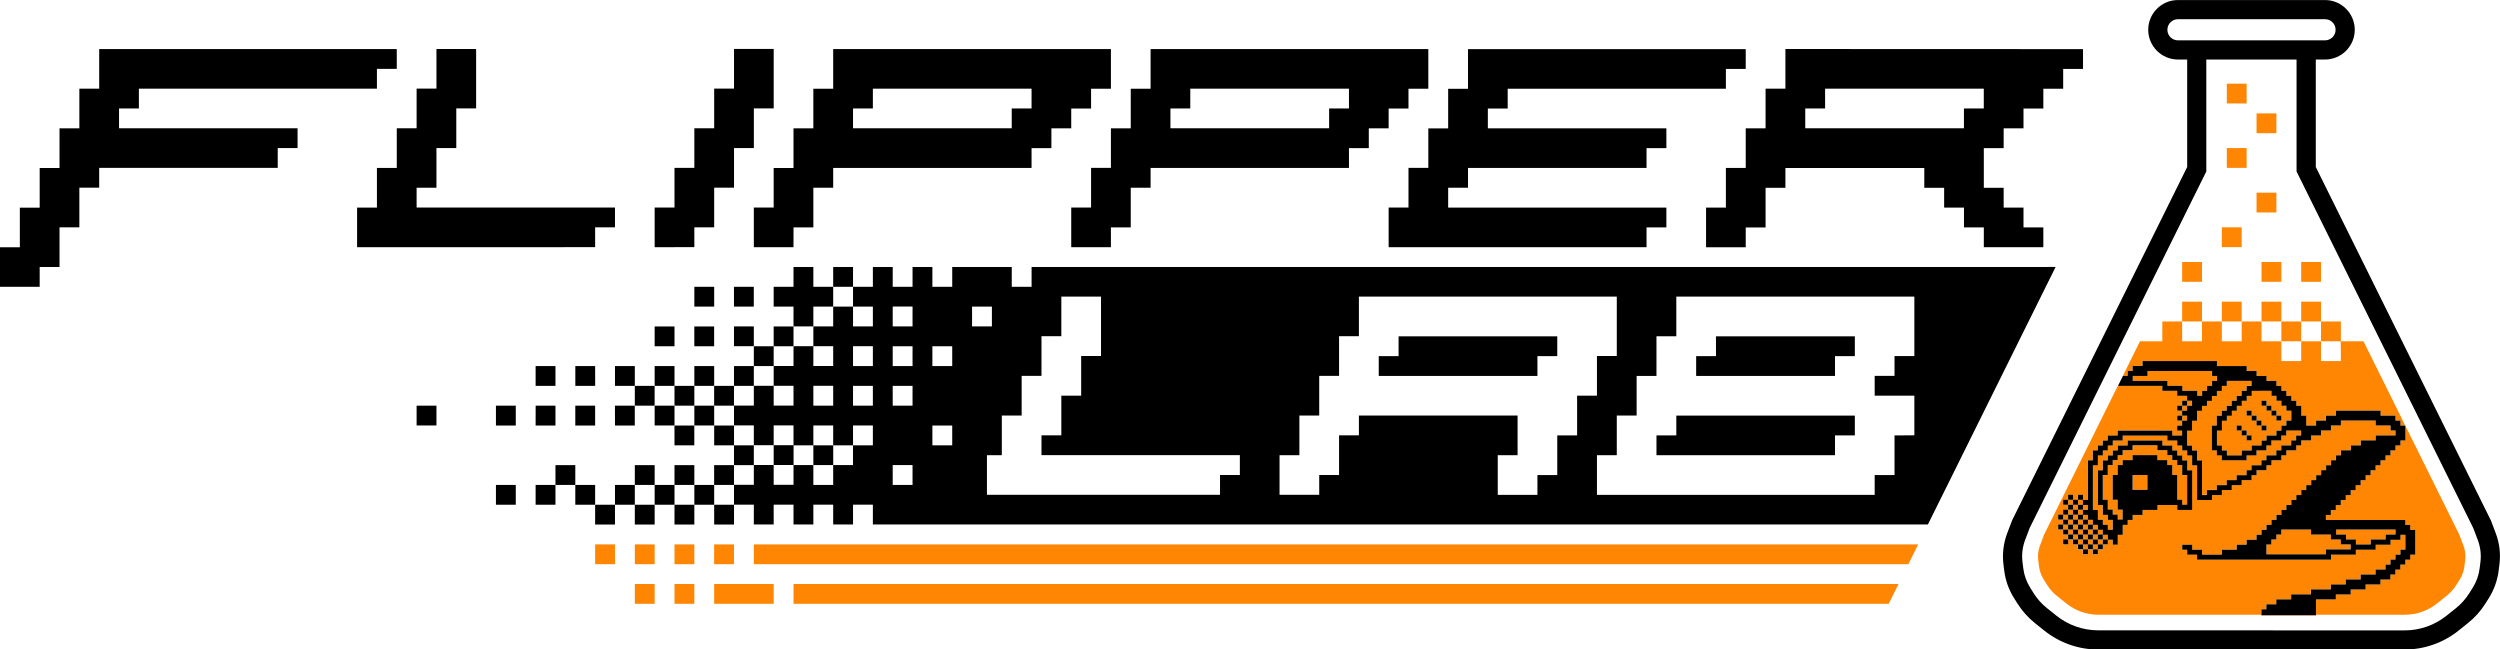 <?xml version="1.0" encoding="utf-8"?>
<!-- Generator: Adobe Illustrator 27.0.0, SVG Export Plug-In . SVG Version: 6.00 Build 0)  -->
<svg version="1.1" xmlns="http://www.w3.org/2000/svg" xmlns:xlink="http://www.w3.org/1999/xlink" x="0px" y="0px"
	 viewBox="0 0 739.66 192.16" style="enable-background:new 0 0 739.66 192.16;" xml:space="preserve">
<style type="text/css">
	.st0{fill:#FF8603;}
</style>
<g id="text">
	<g>
		<path class="st0" d="M211.3,172.79c0,1.84,0,4.03,0,5.86c5.83,0,11.78,0,17.61,0c0-1.84,0-4.03,0-5.86c-0.73,0-2.2,0-2.93,0
			C221.12,172.79,216.14,172.79,211.3,172.79z"/>
		<path class="st0" d="M199.56,172.79c0,1.84,0,4.03,0,5.86c1.84,0,4.03,0,5.87,0c0-1.84,0-4.03,0-5.86c-0.73,0-2.2,0-2.93,0
			C201.76,172.79,200.29,172.79,199.56,172.79z"/>
		<path class="st0" d="M187.82,172.79c0,1.84,0,4.03,0,5.86c1.84,0,4.03,0,5.87,0c0-1.84,0-4.03,0-5.86c-0.73,0-2.2,0-2.93,0
			C190.02,172.79,188.55,172.79,187.82,172.79z"/>
		<path class="st0" d="M217.16,166.93c0-1.84,0-4.03,0-5.86c-1.84,0-4.03,0-5.87,0c0,1.84,0,4.03,0,5.86c0.73,0,2.2,0,2.93,0
			C214.96,166.93,216.43,166.93,217.16,166.93z"/>
		<path class="st0" d="M199.56,161.06c0,1.84,0,4.03,0,5.86c1.84,0,4.03,0,5.87,0c0-1.84,0-4.03,0-5.86c-0.73,0-2.2,0-2.93,0
			C201.76,161.06,200.29,161.06,199.56,161.06z"/>
		<path class="st0" d="M187.82,161.06c0,1.84,0,4.03,0,5.86c1.84,0,4.03,0,5.87,0c0-1.84,0-4.03,0-5.86c-0.73,0-2.2,0-2.93,0
			C190.02,161.06,188.55,161.06,187.82,161.06z"/>
		<path class="st0" d="M176.08,161.06c0,1.84,0,4.03,0,5.86c1.84,0,4.03,0,5.87,0c0-1.84,0-4.03,0-5.86c-0.73,0-2.2,0-2.93,0
			C178.28,161.06,176.81,161.06,176.08,161.06z"/>
		<path class="st0" d="M562,161.06c-0.27,0-0.54,0-0.81,0c-114.64,0-223.49,0-338.15,0c0,1.84,0,4.03,0,5.86c4.35,0,8.86,0,13.21,0
			c109.29,0,212.93,0,322.04,0c1.73,0,3.45,0,5.18,0h1.15l2.9-5.86H562z"/>
		<polygon class="st0" points="555.38,172.79 234.77,172.79 234.77,178.65 552.47,178.65 558,178.65 558.8,178.65 561.71,172.79 
			557.38,172.79 		"/>
	</g>
	<g>
		<path d="M211.3,149.34c0,1.84,0,4.03,0,5.86c1.84,0,4.03,0,5.87,0c0-1.84,0-4.03,0-5.86c-0.73,0-2.2,0-2.93,0
			C213.5,149.34,212.03,149.34,211.3,149.34z"/>
		<path d="M199.56,149.34c0,1.84,0,4.03,0,5.86c1.84,0,4.03,0,5.87,0c0-1.84,0-4.03,0-5.86c-0.73,0-2.2,0-2.93,0
			C201.76,149.34,200.29,149.34,199.56,149.34z"/>
		<path d="M187.82,149.34c0,1.84,0,4.03,0,5.86c1.84,0,4.03,0,5.87,0c0-1.84,0-4.03,0-5.86c-0.73,0-2.2,0-2.93,0
			C190.02,149.34,188.55,149.34,187.82,149.34z"/>
		<path d="M176.08,149.34c0,1.84,0,4.03,0,5.86c1.84,0,4.03,0,5.87,0c0-1.84,0-4.03,0-5.86c-0.73,0-2.2,0-2.93,0
			C178.28,149.34,176.81,149.34,176.08,149.34z"/>
		<path d="M211.3,143.47c-1.84,0-4.03,0-5.87,0c0,1.84,0,4.03,0,5.86c1.84,0,4.03,0,5.87,0c0-0.73,0-2.2,0-2.93
			C211.3,145.68,211.3,144.2,211.3,143.47z"/>
		<path d="M199.56,143.47c-1.84,0-4.03,0-5.87,0c0,1.84,0,4.03,0,5.86c1.84,0,4.03,0,5.87,0c0-0.73,0-2.2,0-2.93
			C199.56,145.68,199.56,144.2,199.56,143.47z"/>
		<path d="M187.82,143.47c-1.84,0-4.03,0-5.87,0c0,1.84,0,4.03,0,5.86c1.84,0,4.03,0,5.87,0c0-0.73,0-2.2,0-2.93
			C187.82,145.68,187.82,144.2,187.82,143.47z"/>
		<path d="M176.08,143.47c-1.84,0-4.03,0-5.87,0c0,1.84,0,4.03,0,5.86c1.84,0,4.03,0,5.87,0c0-0.73,0-2.2,0-2.93
			C176.08,145.68,176.08,144.2,176.08,143.47z"/>
		<path d="M146.73,149.34c1.84,0,4.03,0,5.87,0c0-0.73,0-2.2,0-2.93c0-0.73,0-2.2,0-2.93c-1.84,0-4.03,0-5.87,0
			C146.73,145.31,146.73,147.5,146.73,149.34z"/>
		<path d="M158.47,143.47c0,1.84,0,4.03,0,5.86c1.84,0,4.03,0,5.87,0c0-1.84,0-4.03,0-5.86c-0.73,0-2.2,0-2.93,0
			C160.68,143.47,159.2,143.47,158.47,143.47z"/>
		<path d="M205.43,140.54c0-0.73,0-2.2,0-2.93c-1.84,0-4.03,0-5.87,0c0,1.84,0,4.03,0,5.86c1.84,0,4.03,0,5.87,0
			C205.43,142.74,205.43,141.27,205.43,140.54z"/>
		<path d="M193.69,140.54c0-0.73,0-2.2,0-2.93c-1.84,0-4.03,0-5.87,0c0,1.84,0,4.03,0,5.86c1.84,0,4.03,0,5.87,0
			C193.69,142.74,193.69,141.27,193.69,140.54z"/>
		<path d="M170.21,137.61c-1.84,0-4.03,0-5.87,0c0,1.84,0,4.03,0,5.86c1.84,0,4.03,0,5.87,0c0-0.73,0-2.2,0-2.93
			C170.21,139.81,170.21,138.34,170.21,137.61z"/>
		<path d="M495.96,128.82c-1.84,0-4.03,0-5.87,0c0,1.84,0,4.03,0,5.86c0.73,0,2.2,0,2.93,0c16.62,0,33.27,0,49.89,0
			c0-1.84,0-4.03,0-5.86c1.84,0,4.03,0,5.87,0c0-1.84,0-4.03,0-5.86c-17.6,0-35.23,0-52.82,0
			C495.96,124.79,495.96,126.98,495.96,128.82z"/>
		<path d="M199.56,131.75c0.73,0,2.2,0,2.93,0c0.73,0,2.2,0,2.93,0c0-1.84,0-4.03,0-5.86c-1.84,0-4.03,0-5.87,0
			C199.56,127.72,199.56,129.91,199.56,131.75z"/>
		<path d="M214.23,125.89c-0.73,0-2.2,0-2.93,0c0,1.84,0,5.86,0,5.86h5.87c0-1.84,0-4.03,0-5.86
			C216.43,125.89,214.96,125.89,214.23,125.89z"/>
		<path d="M223.03,131.75c-1.84,0-4.03,0-5.87,0v5.86c1.84,0,4.03,0,5.87,0C223.03,135.78,223.03,133.59,223.03,131.75z"/>
		<path d="M217.16,137.61h-5.87c0,0,0,4.03,0,5.86c1.84,0,4.03,0,5.87,0C217.16,141.64,217.16,139.45,217.16,137.61z"/>
		<path d="M181.95,125.89c0.73,0,2.2,0,2.93,0c0.73,0,2.2,0,2.93,0c0-1.84,0-4.03,0-5.86c-1.84,0-4.03,0-5.87,0
			C181.95,121.86,181.95,124.05,181.95,125.89z"/>
		<path d="M146.73,125.89c1.84,0,4.03,0,5.87,0v-1.47c0-1.31,0-3.09,0-4.4c-1.84,0-4.03,0-5.87,0
			C146.73,121.86,146.73,124.05,146.73,125.89z"/>
		<path d="M199.56,120.02c-1.84,0-4.03,0-5.87,0c0,1.84,0,4.03,0,5.86c1.84,0,4.03,0,5.87,0c0-0.73,0-2.2,0-2.93
			C199.56,122.23,199.56,120.75,199.56,120.02z"/>
		<path d="M170.21,125.89c1.84,0,4.03,0,5.87,0c0-0.73,0-2.2,0-2.93c0-0.73,0-2.2,0-2.93c-1.84,0-4.03,0-5.87,0
			C170.21,121.86,170.21,124.05,170.21,125.89z"/>
		<path d="M208.36,120.02c-0.73,0-2.2,0-2.93,0c0,1.84,0,4.03,0,5.86c1.84,0,4.03,0,5.87,0c0-1.84,0-4.03,0-5.86
			C210.56,120.02,209.09,120.02,208.36,120.02z"/>
		<path d="M158.47,125.89c1.84,0,4.03,0,5.87,0c0-1.84,0-4.03,0-5.86c-0.73,0-2.2,0-2.93,0c-0.73,0-2.2,0-2.93,0
			C158.47,121.86,158.47,124.05,158.47,125.89z"/>
		<path d="M123.26,120.02c0,1.84,0,4.03,0,5.86c1.84,0,4.03,0,5.87,0c0-1.84,0-4.03,0-5.86c-0.73,0-2.2,0-2.93,0
			C125.46,120.02,123.99,120.02,123.26,120.02z"/>
		<path d="M187.82,114.16c0,1.84,0,4.03,0,5.86c0.73,0,2.2,0,2.93,0c0.73,0,2.2,0,2.93,0c0-1.84,0-4.03,0-5.86
			C191.85,114.16,189.66,114.16,187.82,114.16z"/>
		<path d="M217.16,120.02c0-0.73,0-2.2,0-2.93c0-0.73,0-2.2,0-2.93c-1.84,0-4.03,0-5.87,0c0,1.84,0,4.03,0,5.86
			C213.13,120.02,215.33,120.02,217.16,120.02z"/>
		<path d="M205.43,120.02c0-0.73,0-2.2,0-2.93c0-0.73,0-2.2,0-2.93c-1.84,0-4.03,0-5.87,0c0,1.84,0,4.03,0,5.86
			C201.4,120.02,203.59,120.02,205.43,120.02z"/>
		<path d="M199.56,114.16c0-1.84,0-4.03,0-5.86c-1.84,0-4.03,0-5.87,0c0,1.84,0,4.03,0,5.86c0.73,0,2.2,0,2.93,0
			C197.35,114.16,198.83,114.16,199.56,114.16z"/>
		<path d="M164.34,112.7c0-1.31,0-3.09,0-4.4c-1.84,0-4.03,0-5.87,0c0,1.84,0,4.03,0,5.86c1.84,0,4.03,0,5.87,0V112.7z"/>
		<path d="M223.03,111.23c0-0.73,0-2.2,0-2.93c-1.84,0-4.03,0-5.87,0c0,1.84,0,4.03,0,5.86c1.84,0,4.03,0,5.87,0
			C223.03,113.43,223.03,111.96,223.03,111.23z"/>
		<path d="M211.3,111.23c0-0.73,0-2.2,0-2.93c-1.84,0-4.03,0-5.87,0c0,1.84,0,4.03,0,5.86c1.84,0,4.03,0,5.87,0
			C211.3,113.43,211.3,111.96,211.3,111.23z"/>
		<path d="M187.82,108.3c-1.84,0-4.03,0-5.87,0c0,1.84,0,4.03,0,5.86c1.84,0,4.03,0,5.87,0c0-0.73,0-2.2,0-2.93
			C187.82,110.5,187.82,109.03,187.82,108.3z"/>
		<path d="M606.01,78.99c-100.27,0-200.54,0-300.8,0c0,1.84,0,4.03,0,5.86c-1.84,0-4.03,0-5.87,0c0-1.84,0-4.03,0-5.86
			c-5.83,0-11.78,0-17.61,0c0,1.84,0,4.03,0,5.86c-1.84,0-4.03,0-5.87,0c0-1.84,0-4.03,0-5.86c-1.84,0-4.03,0-5.87,0
			c0,1.84,0,4.03,0,5.86c-1.84,0-4.03,0-5.87,0c0-1.84,0-4.03,0-5.86c-1.84,0-4.03,0-5.87,0c0,1.84,0,4.03,0,5.86
			c-1.84,0-4.03,0-5.87,0c0,1.84,0,4.03,0,5.86c1.84,0,4.03,0,5.87,0c0,1.84,0,4.03,0,5.86c-1.84,0-4.03,0-5.87,0
			c0-1.84,0-4.03,0-5.86c-1.84,0-4.03,0-5.87,0c0,1.84,0,4.03,0,5.86c-1.84,0-4.03,0-5.87,0c0,1.84,0,4.03,0,5.86
			c1.84,0,4.03,0,5.87,0c0,1.84,0,4.03,0,5.86c-1.84,0-4.03,0-5.87,0c0-1.84,0-4.03,0-5.86c-1.84,0-4.03,0-5.87,0
			c0,1.84,0,4.03,0,5.86c-1.84,0-4.03,0-5.87,0c0,1.84,0,4.03,0,5.86c1.84,0,4.03,0,5.87,0c0,1.84,0,4.03,0,5.86
			c-1.84,0-4.03,0-5.87,0c0-1.84,0-4.03,0-5.86c-1.84,0-4.03,0-5.87,0c0,1.84,0,4.03,0,5.86c-1.84,0-4.03,0-5.87,0
			c0,1.84,0,4.03,0,5.86c1.84,0,4.03,0,5.87,0c0,1.84,0,4.03,0,5.86c1.84,0,4.03,0,5.87,0c0-1.84,0-4.03,0-5.86
			c1.84,0,4.03,0,5.87,0c0,1.84,0,4.03,0,5.86c-1.84,0-4.03,0-5.87,0c0,1.84,0,4.03,0,5.86c1.84,0,4.03,0,5.87,0
			c0,1.84,0,4.03,0,5.86c-1.84,0-4.03,0-5.87,0c0-1.84,0-4.03,0-5.86c-1.84,0-4.03,0-5.87,0c0,1.84,0,4.03,0,5.86
			c-1.84,0-4.03,0-5.87,0c0,1.84,0,4.03,0,5.86c1.84,0,4.03,0,5.87,0c0,1.84,0,4.03,0,5.86c1.84,0,4.03,0,5.87,0
			c0-1.84,0-4.03,0-5.86c1.84,0,4.03,0,5.87,0c0,1.84,0,4.03,0,5.86c1.84,0,4.03,0,5.87,0c0-1.84,0-4.03,0-5.86
			c1.84,0,4.03,0,5.87,0c0,1.84,0,4.03,0,5.86c1.84,0,4.03,0,5.87,0c0-1.84,0-4.03,0-5.86c1.84,0,4.03,0,5.87,0
			c0,1.84,0,4.03,0,5.86c101.94,0,203.88,0,305.82,0c0.01,0,0.02,0,0.03,0c1.74,0,3.49,0,5.23,0h1.07l26.89-54.23l10.89-21.95h-2.16
			C606.01,79.01,606.01,79,606.01,78.99z M246.51,143.47c-1.84,0-4.03,0-5.87,0v-1.47c0-1.31,0-3.09,0-4.4c1.84,0,4.03,0,5.87,0
			C246.51,139.45,246.51,141.64,246.51,143.47z M246.51,131.75c-1.84,0-4.03,0-5.87,0v5.85h-5.85v-5.85h5.85v-1.47
			c0-1.31,0-3.09,0-4.4c1.84,0,4.03,0,5.87,0C246.51,127.72,246.51,129.91,246.51,131.75z M246.51,120.02c-1.84,0-4.03,0-5.87,0
			v-1.47c0-1.31,0-3.09,0-4.4c1.84,0,4.03,0,5.87,0C246.51,116,246.51,118.19,246.51,120.02z M252.37,137.6h-5.85v-5.85h5.85V137.6z
			 M258.25,131.75c-1.84,0-4.03,0-5.87,0v-1.47c0-1.31,0-3.09,0-4.4c1.84,0,4.03,0,5.87,0
			C258.25,127.72,258.25,129.91,258.25,131.75z M258.25,120.02c-1.84,0-4.03,0-5.87,0c0-1.84,0-4.03,0-5.86c1.84,0,4.03,0,5.87,0
			C258.25,116,258.25,118.19,258.25,120.02z M258.25,108.3c-1.84,0-4.03,0-5.87,0v-1.47c0-1.31,0-3.09,0-4.4c1.84,0,4.03,0,5.87,0
			C258.25,104.27,258.25,106.46,258.25,108.3z M269.99,143.47c-1.84,0-4.03,0-5.87,0v-1.47c0-1.31,0-3.09,0-4.4
			c1.84,0,4.03,0,5.87,0C269.99,139.45,269.99,141.64,269.99,143.47z M269.99,120.02c-1.84,0-4.03,0-5.87,0c0-1.84,0-4.03,0-5.86
			h1.47c1.31,0,3.1,0,4.4,0C269.99,116,269.99,118.19,269.99,120.02z M269.99,108.3c-1.84,0-4.03,0-5.87,0c0-1.84,0-4.03,0-5.86
			c1.84,0,4.03,0,5.87,0C269.99,104.27,269.99,106.46,269.99,108.3z M269.99,96.57c-1.84,0-4.03,0-5.87,0v-1.47c0-1.31,0-3.09,0-4.4
			c1.84,0,4.03,0,5.87,0C269.99,92.55,269.99,94.74,269.99,96.57z M281.73,131.75c-1.84,0-4.03,0-5.87,0c0-1.84,0-4.03,0-5.86h1.47
			c1.31,0,3.1,0,4.4,0C281.73,127.72,281.73,129.91,281.73,131.75z M281.73,108.3c-1.84,0-4.03,0-5.87,0c0-1.84,0-4.03,0-5.86h1.47
			c1.31,0,3.1,0,4.4,0C281.73,104.27,281.73,106.46,281.73,108.3z M287.6,90.71c1.84,0,4.03,0,5.87,0c0,1.84,0,4.03,0,5.86
			c-1.84,0-4.03,0-5.87,0C287.6,94.74,287.6,92.55,287.6,90.71z M366.83,140.54c-1.84,0-4.03,0-5.87,0c0,1.84,0,4.03,0,5.86
			c-22.98,0-45.99,0-68.96,0v-1.47c0-3.35,0-6.91,0-10.26c1.31,0,3.1,0,4.4,0c0-3.85,0-7.87,0-11.73c1.84,0,4.03,0,5.87,0
			c0-3.85,0-7.87,0-11.73c1.84,0,4.03,0,5.87,0c0-3.85,0-7.87,0-11.73c1.84,0,4.03,0,5.87,0c0-3.85,0-7.87,0-11.73
			c3.86,0,7.88,0,11.74,0c0,5.82,0,11.76,0,17.59c-1.84,0-4.03,0-5.87,0c0,3.85,0,7.87,0,11.73c-1.84,0-4.03,0-5.87,0
			c0,3.85,0,7.87,0,11.73c-1.84,0-4.03,0-5.87,0c0,1.84,0,4.03,0,5.86c19.55,0,39.14,0,58.69,0
			C366.83,136.52,366.83,138.71,366.83,140.54z M466.61,128.82c-1.84,0-4.03,0-5.87,0c0,3.85,0,7.87,0,11.73c-1.84,0-4.03,0-5.87,0
			c0,1.84,0,4.03,0,5.86c-3.86,0-7.88,0-11.74,0v-1.47c0-3.35,0-6.91,0-10.26c1.84,0,4.03,0,5.87,0c0-3.85,0-7.87,0-11.73
			c-15.64,0-31.32,0-46.95,0c0,1.84,0,4.03,0,5.86c-1.84,0-4.03,0-5.87,0c0,3.85,0,7.87,0,11.73c-1.84,0-4.03,0-5.87,0
			c0,1.84,0,4.03,0,5.86c-3.86,0-7.88,0-11.74,0c0-3.85,0-7.87,0-11.73c1.84,0,4.03,0,5.87,0c0-3.85,0-7.87,0-11.73
			c1.84,0,4.03,0,5.87,0c0-3.85,0-7.87,0-11.73c1.84,0,4.03,0,5.87,0c0-3.85,0-7.87,0-11.73c1.84,0,4.03,0,5.87,0
			c0-3.85,0-7.87,0-11.73c25.42,0,50.88,0,76.3,0c0,5.82,0,11.76,0,17.59c-1.84,0-4.03,0-5.87,0c0,3.85,0,7.87,0,11.73
			c-1.84,0-4.03,0-5.87,0C466.61,120.94,466.61,124.97,466.61,128.82z M560.52,128.82c0,3.85,0,7.87,0,11.73c-1.84,0-4.03,0-5.87,0
			c0,1.84,0,4.03,0,5.86c-27.38,0-54.79,0-82.17,0v-1.47c0-3.35,0-6.91,0-10.26c1.84,0,4.03,0,5.87,0c0-3.85,0-7.87,0-11.73
			c1.84,0,4.03,0,5.87,0c0-3.85,0-7.87,0-11.73c1.84,0,4.03,0,5.87,0c0-3.85,0-7.87,0-11.73c1.84,0,4.03,0,5.87,0
			c0-3.85,0-7.87,0-11.73c23.47,0,46.96,0,70.43,0c0,5.82,0,11.76,0,17.59c-1.84,0-4.03,0-5.87,0c0,1.84,0,4.03,0,5.86
			c-1.84,0-4.03,0-5.87,0c0,1.84,0,4.03,0,5.86c3.86,0,7.88,0,11.74,0c0,3.85,0,7.87,0,11.73
			C564.55,128.82,562.36,128.82,560.52,128.82z"/>
		<path d="M507.7,105.37c-1.84,0-4.03,0-5.87,0c0,1.84,0,4.03,0,5.86c0.73,0,2.2,0,2.93,0c12.7,0,25.45,0,38.15,0
			c0-1.84,0-4.03,0-5.86c1.84,0,4.03,0,5.87,0c0-1.84,0-4.03,0-5.86c-13.68,0-27.41,0-41.09,0
			C507.7,101.34,507.7,103.53,507.7,105.37z"/>
		<path d="M413.79,105.37c-1.84,0-4.03,0-5.87,0c0,1.84,0,4.03,0,5.86c14.17,0,28.38,0,42.55,0c1.31,0,3.1,0,4.4,0
			c0-1.84,0-4.03,0-5.86c1.84,0,4.03,0,5.87,0c0-1.84,0-4.03,0-5.86c-15.64,0-31.32,0-46.95,0
			C413.79,101.34,413.79,103.53,413.79,105.37z"/>
		<path d="M176.08,108.3c-0.73,0-2.2,0-2.93,0c-0.73,0-2.2,0-2.93,0c0,1.84,0,4.03,0,5.86c1.84,0,4.03,0,5.87,0
			C176.08,112.33,176.08,110.14,176.08,108.3z"/>
		<path d="M228.9,105.37c0-0.73,0-2.2,0-2.93c-1.84,0-4.03,0-5.87,0c0,1.84,0,4.03,0,5.86c1.84,0,4.03,0,5.87,0
			C228.9,107.57,228.9,106.1,228.9,105.37z"/>
		<path d="M205.43,102.44c0.73,0,2.2,0,2.93,0c0.73,0,2.2,0,2.93,0c0-1.84,0-4.03,0-5.86c-1.84,0-4.03,0-5.87,0
			C205.43,98.41,205.43,100.6,205.43,102.44z"/>
		<path d="M234.77,99.51c0-0.73,0-2.2,0-2.93c-1.84,0-4.03,0-5.87,0c0,1.84,0,4.03,0,5.86c1.84,0,4.03,0,5.87,0
			C234.77,101.71,234.77,100.24,234.77,99.51z"/>
		<path d="M199.56,99.51c0-0.73,0-2.2,0-2.93c-1.84,0-4.03,0-5.87,0c0,1.84,0,4.03,0,5.86c1.84,0,4.03,0,5.87,0
			C199.56,101.71,199.56,100.24,199.56,99.51z"/>
		<path d="M217.16,96.57c0,0.73,0,2.2,0,2.93s0,2.2,0,2.93c1.84,0,4.03,0,5.87,0c0-1.84,0-4.03,0-5.86
			C221.2,96.57,219,96.57,217.16,96.57z"/>
		<path d="M217.16,90.71c0.73,0,2.2,0,2.93,0c0.73,0,2.2,0,2.93,0c0-1.84,0-4.03,0-5.86c-1.84,0-4.03,0-5.87,0
			C217.16,86.69,217.16,88.88,217.16,90.71z"/>
		<path d="M240.64,90.71c1.84,0,4.03,0,5.87,0c0-1.84,0-4.03,0-5.86c-1.84,0-4.03,0-5.87,0c0-1.84,0-4.03,0-5.86
			c-1.84,0-4.03,0-5.87,0c0,1.84,0,4.03,0,5.86c-1.84,0-4.03,0-5.87,0c0,0.73,0,2.2,0,2.93c0,0.73,0,2.2,0,2.93
			c1.84,0,4.03,0,5.87,0c0,1.84,0,4.03,0,5.86c1.84,0,4.03,0,5.87,0C240.64,94.74,240.64,92.55,240.64,90.71z"/>
		<path d="M211.3,84.85c-1.84,0-4.03,0-5.87,0c0,0.73,0,2.2,0,2.93c0,0.73,0,2.2,0,2.93c1.84,0,4.03,0,5.87,0
			C211.3,88.88,211.3,86.69,211.3,84.85z"/>
		<path d="M252.38,84.85c0-1.84,0-4.03,0-5.86c-1.84,0-4.03,0-5.87,0c0,1.84,0,4.03,0,5.86c0.73,0,2.2,0,2.93,0
			C250.18,84.85,251.65,84.85,252.38,84.85z"/>
		<path d="M205.43,73.12c0-1.84,0-4.03,0-5.86c1.84,0,4.03,0,5.87,0c0-3.85,0-7.87,0-11.73c1.84,0,4.03,0,5.87,0
			c0-3.85,0-7.87,0-11.73c1.84,0,4.03,0,5.87,0c0-3.85,0-7.87,0-11.73c1.84,0,4.03,0,5.87,0c0-5.82,0-11.76,0-17.59
			c-3.86,0-7.88,0-11.74,0c0,3.85,0,7.87,0,11.73c-1.84,0-4.03,0-5.87,0c0,3.85,0,7.87,0,11.73c-1.84,0-4.03,0-5.87,0
			c0,3.85,0,7.87,0,11.73c-1.84,0-4.03,0-5.87,0c0,3.85,0,7.87,0,11.73c-1.84,0-4.03,0-5.87,0c0,3.85,0,7.87,0,11.73
			c0.73,0,2.2,0,2.93,0C199.48,73.12,202.57,73.12,205.43,73.12z"/>
		<path d="M176.08,73.12c0-1.84,0-4.03,0-5.86c1.84,0,4.03,0,5.87,0c0-1.84,0-4.03,0-5.86c-19.55,0-39.14,0-58.69,0
			c0-1.84,0-4.03,0-5.86c1.84,0,4.03,0,5.87,0c0-3.85,0-7.87,0-11.73c1.84,0,4.03,0,5.87,0c0-3.85,0-7.87,0-11.73
			c1.84,0,4.03,0,5.87,0c0-5.82,0-11.76,0-17.59c-3.86,0-7.88,0-11.74,0c0,3.85,0,7.87,0,11.73c-1.84,0-4.03,0-5.87,0
			c0,3.85,0,7.87,0,11.73c-1.84,0-4.03,0-5.87,0c0,3.85,0,7.87,0,11.73c-1.84,0-4.03,0-5.87,0c0,3.85,0,7.87,0,11.73
			c-1.84,0-4.03,0-5.87,0c0,3.85,0,7.87,0,11.73c14.17,0,28.38,0,42.55,0C157.47,73.12,166.81,73.12,176.08,73.12z"/>
		<path d="M228.9,51.14c0,3.35,0,6.91,0,10.26c-1.84,0-4.03,0-5.87,0c0,3.85,0,7.87,0,11.73c3.86,0,7.88,0,11.74,0
			c0-1.84,0-4.03,0-5.86c1.84,0,4.03,0,5.87,0c0-3.85,0-7.87,0-11.73c1.84,0,4.03,0,5.87,0c0-1.84,0-4.03,0-5.86
			c19.55,0,39.14,0,58.69,0c0-1.84,0-4.03,0-5.86c1.84,0,4.03,0,5.87,0c0-1.84,0-4.03,0-5.86c1.84,0,4.03,0,5.87,0
			c0-1.84,0-4.03,0-5.86c1.84,0,4.03,0,5.87,0c0-1.84,0-4.03,0-5.86c1.84,0,4.03,0,5.87,0c0-3.85,0-7.87,0-11.73
			c-27.38,0-54.79,0-82.17,0c0,3.85,0,7.87,0,11.73c-1.84,0-4.03,0-5.87,0c0,3.85,0,7.87,0,11.73c-1.84,0-4.03,0-5.87,0
			c0,3.85,0,7.87,0,11.73c-1.84,0-4.03,0-5.87,0V51.14z M252.38,32.09c1.84,0,4.03,0,5.87,0c0-1.84,0-4.03,0-5.86
			c15.64,0,31.32,0,46.95,0c0,1.84,0,4.03,0,5.86c-1.84,0-4.03,0-5.87,0c0,1.84,0,4.03,0,5.86c-15.64,0-31.32,0-46.95,0
			C252.38,36.11,252.38,33.92,252.38,32.09z"/>
		<path d="M528.24,14.5c0,3.85,0,7.87,0,11.73c-1.84,0-4.03,0-5.87,0c0,3.85,0,7.87,0,11.73c-1.84,0-4.03,0-5.87,0v1.47
			c0,3.35,0,6.91,0,10.26c-1.84,0-4.03,0-5.87,0c0,3.85,0,7.87,0,11.73c-1.84,0-4.03,0-5.87,0c0,3.85,0,7.87,0,11.73
			c3.86,0,7.88,0,11.74,0c0-1.84,0-4.03,0-5.86c1.84,0,4.03,0,5.87,0c0-3.85,0-7.87,0-11.73c1.84,0,4.03,0,5.87,0
			c0-1.84,0-4.03,0-5.86c13.68,0,27.41,0,41.09,0c0,1.84,0,4.03,0,5.86c1.84,0,4.03,0,5.87,0c0,1.84,0,4.03,0,5.86
			c1.84,0,4.03,0,5.87,0c0,1.84,0,4.03,0,5.86c1.84,0,4.03,0,5.87,0c0,1.84,0,4.03,0,5.86c5.83,0,11.78,0,17.61,0
			c0-1.84,0-4.03,0-5.86c-1.84,0-4.03,0-5.87,0c0-1.84,0-4.03,0-5.86c-1.84,0-4.03,0-5.87,0c0-1.84,0-4.03,0-5.86
			c-1.84,0-4.03,0-5.87,0c0-3.85,0-7.87,0-11.73c1.84,0,4.03,0,5.87,0c0-1.84,0-4.03,0-5.86c1.84,0,4.03,0,5.87,0
			c0-1.84,0-4.03,0-5.86c1.84,0,4.03,0,5.87,0c0-1.84,0-4.03,0-5.86c1.84,0,4.03,0,5.87,0c0-1.84,0-4.03,0-5.86
			c1.84,0,4.03,0,5.87,0c0-1.84,0-4.03,0-5.86C586.94,14.5,557.58,14.5,528.24,14.5z M586.93,32.09c-1.84,0-4.03,0-5.87,0
			c0,1.84,0,4.03,0,5.86c-15.64,0-31.32,0-46.95,0c0-1.84,0-4.03,0-5.86c1.84,0,4.03,0,5.87,0c0-1.84,0-4.03,0-5.86
			c15.64,0,31.32,0,46.95,0C586.93,28.06,586.93,30.25,586.93,32.09z"/>
		<path d="M422.59,39.41c0,3.35,0,6.91,0,10.26c-1.84,0-4.03,0-5.87,0c0,3.85,0,7.87,0,11.73c-1.84,0-4.03,0-5.87,0
			c0,3.85,0,7.87,0,11.73c25.42,0,50.88,0,76.3,0c0-1.84,0-4.03,0-5.86c1.84,0,4.03,0,5.87,0c0-1.84,0-4.03,0-5.86
			c-21.51,0-43.05,0-64.56,0c0-1.84,0-4.03,0-5.86c1.84,0,4.03,0,5.87,0c0-1.84,0-4.03,0-5.86c17.6,0,35.23,0,52.82,0
			c0-1.84,0-4.03,0-5.86c1.84,0,4.03,0,5.87,0c0-1.84,0-4.03,0-5.86c-17.6,0-35.23,0-52.82,0c0-1.84,0-4.03,0-5.86
			c1.84,0,4.03,0,5.87,0c0-1.84,0-4.03,0-5.86c21.51,0,43.05,0,64.56,0c0-1.84,0-4.03,0-5.86c1.84,0,4.03,0,5.87,0
			c0-1.84,0-4.03,0-5.86c-27.38,0-54.79,0-82.17,0c0,3.85,0,7.87,0,11.73c-1.84,0-4.03,0-5.87,0c0,3.85,0,7.87,0,11.73
			c-1.84,0-4.03,0-5.87,0V39.41z"/>
		<path d="M328.68,39.41c0,3.35,0,6.91,0,10.26c-1.84,0-4.03,0-5.87,0c0,3.85,0,7.87,0,11.73c-1.84,0-4.03,0-5.87,0
			c0,3.85,0,7.87,0,11.73c3.86,0,7.88,0,11.74,0c0-1.84,0-4.03,0-5.86c1.84,0,4.03,0,5.87,0c0-3.85,0-7.87,0-11.73
			c1.84,0,4.03,0,5.87,0c0-1.84,0-4.03,0-5.86c19.55,0,39.14,0,58.69,0c0-1.84,0-4.03,0-5.86c1.84,0,4.03,0,5.87,0
			c0-1.84,0-4.03,0-5.86c1.84,0,4.03,0,5.87,0c0-1.84,0-4.03,0-5.86c1.84,0,4.03,0,5.87,0c0-1.84,0-4.03,0-5.86
			c1.84,0,4.03,0,5.87,0c0-3.85,0-7.87,0-11.73c-27.38,0-54.79,0-82.17,0c0,3.85,0,7.87,0,11.73c-1.84,0-4.03,0-5.87,0
			c0,3.85,0,7.87,0,11.73c-1.84,0-4.03,0-5.87,0V39.41z M346.29,32.09c1.84,0,4.03,0,5.87,0c0-1.84,0-4.03,0-5.86
			c15.64,0,31.32,0,46.95,0c0,1.84,0,4.03,0,5.86c-1.84,0-4.03,0-5.87,0c0,1.84,0,4.03,0,5.86c-15.64,0-31.32,0-46.95,0
			C346.29,36.11,346.29,33.92,346.29,32.09z"/>
		<path d="M35.22,32.09c1.84,0,4.03,0,5.87,0c0-1.84,0-4.03,0-5.86c22,0,44.03,0,66.03,0c1.31,0,3.1,0,4.4,0c0-1.84,0-4.03,0-5.86
			c1.84,0,4.03,0,5.87,0c0-1.84,0-4.03,0-5.86c-29.34,0-58.7,0-88.04,0c0,3.85,0,7.87,0,11.73c-1.84,0-4.03,0-5.87,0
			c0,3.85,0,7.87,0,11.73c-1.84,0-4.03,0-5.87,0c0,3.85,0,7.87,0,11.73c-1.84,0-4.03,0-5.87,0c0,3.85,0,7.87,0,11.73
			c-1.84,0-4.03,0-5.87,0c0,3.85,0,7.87,0,11.73c-1.84,0-4.03,0-5.87,0C0,76.97,0,81,0,84.85c3.86,0,7.88,0,11.74,0
			c0-1.84,0-4.03,0-5.86c1.84,0,4.03,0,5.87,0c0-3.85,0-7.87,0-11.73c1.84,0,4.03,0,5.87,0c0-3.85,0-7.87,0-11.73
			c1.84,0,4.03,0,5.87,0c0-1.84,0-4.03,0-5.86c17.6,0,35.23,0,52.82,0c0-1.84,0-4.03,0-5.86c1.84,0,4.03,0,5.87,0
			c0-1.84,0-4.03,0-5.86c-17.6,0-35.23,0-52.82,0C35.22,36.11,35.22,33.92,35.22,32.09z"/>
	</g>
</g>
<g id="dolph">
	<g>
		<polygon class="st0" points="611.88,153.73 611.88,152.27 611.32,152.27 610.41,152.27 610.41,153.73 610.71,153.73 		"/>
		<polygon class="st0" points="611.88,152.27 613.34,152.27 613.34,150.8 611.94,150.8 611.88,150.8 611.88,150.95 		"/>
		<polygon class="st0" points="613.34,149.34 613.34,147.87 613.26,147.87 611.88,147.87 611.88,149.34 612.6,149.34 		"/>
		<path class="st0" d="M692.58,106.83c-0.69,0-3.07,0-5.87,0c0-0.73,0-2.2,0-2.93c0-0.73,0-2.2,0-2.93c-1.84,0-4.03,0-5.87,0
			c0,1.84,0,4.03,0,5.86c-2.8,0-5.18,0-5.87,0c0-1.84,0-4.03,0-5.86c-1.84,0-5.87,0-5.87,0c0-1.84,0-4.03,0-5.86
			c-1.84,0-4.03,0-5.87,0c0,0.73,0,2.2,0,2.93s0,2.2,0,2.93c0,0-4.03,0-5.87,0c0-1.84,0-4.03,0-5.86c-1.84,0-4.03,0-5.87,0
			c0,1.84,0,4.03,0,5.86c-1.84,0-4.03,0-5.87,0c0-1.84,0-4.03,0-5.86c-1.84,0-4.03,0-5.87,0c0,1.84,0,4.03,0,5.86
			c-2.1,0-4.41,0-6.56,0c-0.01,0-0.02,0-0.04-0.01l-5.09,10.27h1.41v-1.47h1.47v-1.47c0.67,0,1.94,0,2.71,0c0.08,0,0.15,0,0.22,0
			v-0.36v-1.1c0.22,0,0.45,0,0.67,0c7.09,0,14.26,0,21.34,0v1.47c2.86,0,5.95,0,8.8,0v1.47c0.73,0,2.2,0,2.93,0v1.47
			c0.73,0,2.2,0,2.93,0v1.47c0.73,0,2.2,0,2.93,0v1.47h1.47v1.47h1.47v1.47h1.47v1.47h1.47v1.47h1.47c0,0.73,0,2.2,0,2.93h1.47
			c0,0.73,0,2.2,0,2.93c0.73,0,2.2,0,2.93,0v-1.47c0.73,0,2.2,0,2.93,0v-1.47c0.73,0,2.2,0,2.93,0v-1.47c4.19,0,8.52,0,12.72,0
			c0.16,0,0.33,0,0.49,0v1.02v0.45c0.07,0,0.14,0,0.21,0c1.28,0,2.95,0,4.19,0v1.47h1.47v1.47h1.47c0,1.31,0,3.09,0,4.4h-1.47v1.47
			h-1.36h-0.11v1.47h-1.47v1.47h-1.47v1.47h-1.47v1.47h-1.47v1.47h-1.47v1.47h-1.47v1.47h-1.47v1.47h-1.47v1.47h-1.47v1.47h-1.47
			v1.47h-1.47v1.47h-1.47v1.47h-1.47v1.47h-1.47v1.47c7.31,0,14.69,0,22.01,0c0.49,0,0.98,0,1.47,0v1.47h1.47v1.47h1.47
			c0,2.35,0,4.98,0,7.33h-1.47v1.47h-1.47v1.47h-1.47v1.47h-1.47v1.47h-1.47v1.47c-0.73,0-2.2,0-2.93,0v1.47c-1.31,0-3.1,0-4.4,0
			v1.47c-1.31,0-3.1,0-4.4,0v1.47c-1.31,0-3.1,0-4.4,0v1.02v0.45c-1.84,0-4.03,0-5.87,0c0,1.31,0,3.38,0,4.69
			c-5.34,0-10.8,0-16.14,0v-1.76h1.47v-1.47c0.73,0,2.2,0,2.93,0v-1.47c1.31,0,3.1,0,4.4,0v-0.23v-1.24c1.84,0,4.03,0,5.87,0v-1.47
			c0.37,0,0.92,0,1.47,0s1.1,0,1.47,0c0.37,0,0.92,0,1.47,0c0.55,0,1.1,0,1.47,0v-1.47c0.44,0,0.95,0,1.47,0c0.49,0,0.98,0,1.47,0
			c0.52,0,1.02,0,1.47,0v-1.47c0.44,0,0.95,0,1.47,0c0.49,0,0.98,0,1.47,0c0.52,0,1.02,0,1.47,0v-1.47c0.44,0,0.95,0,1.47,0
			c0.49,0,0.98,0,1.47,0c0.52,0,1.02,0,1.47,0v-1.47c0.37,0,0.92,0,1.47,0c0.55,0,1.1,0,1.47,0v-1.47h1.47v-1.47h1.47v-1.47h1.47
			v-1.47h1.47c0-1.31,0-3.09,0-4.4h-1.47v1.47c-0.73,0-2.2,0-2.93,0v1.47c-1.31,0-3.1,0-4.4,0v1.47c-1.84,0-4.03,0-5.87,0v1.47
			c-2.35,0-4.98,0-7.34,0v1.47c-6.35,0-12.71,0-19.08,0c-6.85,0-13.7,0-20.54,0v-1.47c-0.73,0-2.2,0-2.93,0v-1.47h-1.47v-1.47
			c0.73,0,2.2,0,2.93,0v1.47c0.73,0,2.2,0,2.93,0v1.47c1.84,0,4.03,0,5.87,0v-1.47c1.31,0,3.1,0,4.4,0v-1.47c0.73,0,2.2,0,2.93,0
			v-1.47c0.73,0,2.2,0,2.93,0v-1.47h1.47v-1.47h1.47v-1.47h1.47v-1.47h1.47v-1.47h1.47v-1.47h1.47v-1.47h1.47v-1.47h1.47v-1.47h1.47
			v-1.47h1.47v-1.47h1.47v-1.47h1.47v-1.47h1.47v-1.47h1.47v-1.47h1.47v-1.47h1.47v-1.47h1.47v-1.47c0.73,0,2.2,0,2.93,0v-1.47
			c0.73,0,2.2,0,2.93,0v-1.47c1.31,0,3.1,0,4.4,0v-1.47c1.4,0,3.01,0,4.51,0c0.47,0,0.93,0,1.36,0v-1.47h-1.47v-1.47
			c-0.4,0-0.86,0-1.32,0c-0.05,0-0.1,0-0.15,0c-0.49,0-0.98,0-1.47,0c-0.52,0-1.02,0-1.47,0v-1.47c-0.48,0-0.98,0-1.47,0
			c-0.49,0-0.97,0-1.47,0c-0.49,0-0.98,0-1.47,0s-0.98,0-1.47,0s-0.98,0-1.47,0c-0.49,0-0.98,0-1.47,0c-0.49,0-0.98,0-1.47,0v1.47
			c-0.37,0-0.92,0-1.47,0s-1.1,0-1.47,0v1.47c-0.37,0-0.92,0-1.47,0c-0.55,0-1.1,0-1.47,0v1.47c-0.37,0-0.92,0-1.47,0
			c-0.55,0-1.1,0-1.47,0v1.47c-0.73,0-2.2,0-2.93,0v1.47h-1.47v1.47c-0.73,0-2.2,0-2.93,0v1.47h-1.47v1.47c-0.73,0-2.2,0-2.93,0
			v1.47h-1.47v1.47c-0.73,0-2.2,0-2.93,0v1.47h-1.47v1.47c-0.73,0-2.2,0-2.93,0v1.47c-0.73,0-2.2,0-2.93,0v1.47
			c-0.73,0-2.2,0-2.93,0v1.47c-0.73,0-2.2,0-2.93,0v1.47c-1.31,0-3.1,0-4.4,0c0-3.35,0-6.91,0-10.26h-1.47c0-0.73,0-2.2,0-2.93
			h-1.47v-1.47h-1.47v-1.47h-1.47v-1.47c-0.73,0-2.2,0-2.93,0v-1.47c-4.35,0-8.86,0-13.21,0v1.47c-0.73,0-2.2,0-2.93,0v1.47h-1.47
			v1.47h-1.47v1.47h-1.47c0,0.73,0,2.2,0,2.93h-1.47c0,4.35,0,8.84,0,13.19h1.47c0,0.73,0,2.2,0,2.93h1.47v1.47h1.47v1.47h1.47
			c0-0.73,0-2.2,0-2.93h-1.47v-1.47h-1.47c0-0.73,0-2.2,0-2.93h-1.47c0-3.35,0-6.91,0-10.26h1.47c0-0.73,0-2.2,0-2.93h1.47v-1.47
			h1.47v-1.47h1.47v-1.47c0.73,0,2.2,0,2.93,0v-1.47c3.36,0,6.91,0,10.27,0v1.47c0.73,0,2.2,0,2.93,0v1.47h1.47v1.47h1.47v1.47h1.47
			c0,0.73,0,2.2,0,2.93h1.47c0,3.85,0,7.87,0,11.73c-0.44,0-0.95,0-1.47,0c-1.01,0-2.07,0-2.93,0v-1.47c-1.84,0-4.03,0-5.87,0v1.47
			c-1.31,0-3.1,0-4.4,0v1.47c-0.73,0-2.2,0-2.93,0v1.47h-1.47v1.47h-1.47c0,0.73,0,2.2,0,2.93h-1.47c0,0.73,0,2.2,0,2.93h-1.47
			v-1.47h-1.47v1.47h-1.47v1.47h-1.47v1.47h-1.47v-1.47h-1.47v1.47h-1.47v-1.47h-1.47v-1.47h-1.47v-1.47h-1.47v1.47h-1.47v-1.47
			h1.47v-1.47h-1.47v-1.47h-0.83h-0.63v-1.47h1.19h0.27v-0.72v-0.75h-1.47v-1.47h1.47v-1.47h1.47v-1.47h-1.47v-1.47h1.47v-1.47h1.47
			v1.27v0.19h1.47v-1.47h1.47v1.47h1.47c0-3.01,0-6.12,0-9.18c0-0.85,0-1.71,0-2.55h1.29h0.17c0-0.1,0-0.22,0-0.34
			c0-0.78,0-1.96,0-2.59h1.31h0.16v-0.31v-1.15h0.58h0.89v-1.47h1.47v-1.47c0.73,0,2.2,0,2.93,0v-1.47c5.34,0,10.8,0,16.14,0v1.47
			c0.73,0,2.2,0,2.93,0v-1.47h-1.47v-1.47h1.47v-1.47h-1.47v-1.47h1.47v-1.47h-1.47v-1.47h1.47v-1.47h1.47v-1.47
			c-0.73,0-2.2,0-2.93,0v-1.47c-1.31,0-3.1,0-4.4,0v-1.47c-3.12,0-6.28,0-9.43,0c-1.23,0-2.47,0-3.7,0l-21.78,43.95l-1.25,3.3
			c-0.52,1.37-0.7,2.86-0.52,4.31l0.23,1.86c0.17,1.37,0.65,2.7,1.38,3.87l1.02,1.63c0.78,1.24,1.76,2.33,2.9,3.25l2.83,2.26
			c2.67,2.13,6.02,3.3,9.43,3.3h39.05h12.63h39.05c3.41,0,6.76-1.17,9.43-3.3l2.83-2.26c1.15-0.92,2.12-2.01,2.91-3.25l1.02-1.62
			c0.73-1.17,1.21-2.5,1.38-3.87l0.23-1.85c0.18-1.45,0-2.94-0.52-4.31l-1.25-3.3l-28.31-57.14c-2.2,0-4.59,0-6.75,0
			C692.58,102.81,692.58,105,692.58,106.83z"/>
		<path class="st0" d="M641.22,112.7v1.47c1.31,0,3.1,0,4.4,0v1.47c1.31,0,3.1,0,4.4,0v1.47h1.47v-1.47h1.47v-1.47h1.47v-1.47h1.47
			v-1.47h-1.47v-1.47h-1.47c-0.49,0-0.98,0-1.47,0c-0.49,0-0.98,0-1.47,0s-0.98,0-1.47,0s-0.98,0-1.47,0s-0.98,0-1.47,0
			c-0.49,0-0.98,0-1.47,0c-0.49,0-0.98,0-1.47,0c-0.49,0-0.98,0-1.47,0s-0.98,0-1.47,0s-0.98,0-1.47,0s-0.98,0-1.47,0
			c-0.49,0-0.98,0-1.47,0v1.47c-0.44,0-0.95,0-1.47,0c-0.49,0-0.98,0-1.47,0c-0.16,0-0.31,0-0.46,0c-0.35,0-0.7,0-1.01,0v1.47
			c0.06,0,0.12,0,0.18,0C634.43,112.7,637.92,112.7,641.22,112.7z"/>
		<rect x="619.21" y="161.06" class="st0" width="1.47" height="1.47"/>
		<rect x="616.28" y="161.06" class="st0" width="1.47" height="1.47"/>
		<path class="st0" d="M694.05,159.6c0.73,0,2.2,0,2.93,0v1.47h1.47c0.73,0,2.2,0,2.93,0v-1.47c1.31,0,3.1,0,4.4,0v-1.47
			c0.73,0,2.2,0,2.93,0v-1.47c-0.49,0-0.98,0-1.47,0c-0.49,0-0.98,0-1.47,0s-0.98,0-1.47,0s-0.98,0-1.47,0s-0.98,0-1.47,0
			c-0.49,0-0.98,0-1.47,0c-0.49,0-0.98,0-1.47,0c-0.49,0-0.98,0-1.47,0s-0.98,0-1.47,0s-0.98,0-1.47,0s-0.98,0-1.47,0
			c-0.49,0-0.98,0-1.47,0v1.47c0.73,0,2.2,0,2.93,0V159.6z"/>
		<rect x="620.68" y="159.6" class="st0" width="1.47" height="1.47"/>
		<rect x="617.74" y="159.6" class="st0" width="1.47" height="1.47"/>
		<rect x="614.81" y="159.6" class="st0" width="1.47" height="1.47"/>
		<path class="st0" d="M685.24,158.13c-0.52,0-1.02,0-1.47,0v-1.47c-2.86,0-5.95,0-8.8,0v1.47h-1.47v1.47h-1.47v1.47h-1.47
			c0,0.73,0,2.2,0,2.93c5.83,0,11.78,0,17.61,0v-1.47c2.35,0,4.98,0,7.34,0v-1.47c-0.73,0-2.2,0-2.93,0v-1.47c-0.73,0-2.2,0-2.93,0
			v-1.47h-1.47C687.31,158.13,686.25,158.13,685.24,158.13z"/>
		<rect x="622.15" y="158.13" class="st0" width="1.47" height="1.47"/>
		<rect x="619.21" y="158.13" class="st0" width="1.47" height="1.47"/>
		<rect x="616.28" y="158.13" class="st0" width="1.47" height="1.47"/>
		<rect x="613.34" y="158.13" class="st0" width="1.47" height="1.47"/>
		<rect x="620.68" y="156.67" class="st0" width="1.47" height="1.47"/>
		<rect x="617.74" y="156.67" class="st0" width="1.47" height="1.47"/>
		<rect x="614.81" y="156.67" class="st0" width="1.47" height="1.47"/>
		<rect x="611.88" y="156.67" class="st0" width="1.47" height="1.47"/>
		<rect x="619.21" y="155.2" class="st0" width="1.47" height="1.47"/>
		<rect x="616.28" y="155.2" class="st0" width="1.47" height="1.47"/>
		<rect x="613.34" y="155.2" class="st0" width="1.47" height="1.47"/>
		<rect x="610.41" y="155.2" class="st0" width="1.47" height="1.47"/>
		<rect x="617.74" y="153.73" class="st0" width="1.47" height="1.47"/>
		<rect x="614.81" y="153.73" class="st0" width="1.47" height="1.47"/>
		<rect x="611.88" y="153.73" class="st0" width="1.47" height="1.47"/>
		<rect x="616.28" y="152.27" class="st0" width="1.47" height="1.47"/>
		<rect x="613.34" y="152.27" class="st0" width="1.47" height="1.47"/>
		<path class="st0" d="M625.08,152.27h1.47v1.47h1.47c0-0.73,0-2.2,0-2.93h-1.47c0-0.73,0-2.2,0-2.93h-1.47c0-2.35,0-4.98,0-7.33
			h1.47c0-0.73,0-2.2,0-2.93h1.47v-1.47c0.73,0,2.2,0,2.93,0v-1.47c2.35,0,4.98,0,7.34,0v1.47c0.73,0,2.2,0,2.93,0v1.47h1.47
			c0,0.73,0,2.2,0,2.93h1.47c0,2.35,0,4.98,0,7.33h1.47v1.47h1.47c0-2.85,0-5.94,0-8.79h-1.47c0-0.73,0-2.2,0-2.93h-1.47v-1.47
			h-1.47v-1.47h-1.47v-1.47c-0.73,0-2.2,0-2.93,0v-1.47c-2.35,0-4.98,0-7.34,0v1.47c-0.73,0-2.2,0-2.93,0v1.47h-1.47v1.47h-1.47
			v1.47h-1.47c0,0.73,0,2.2,0,2.93h-1.47c0,2.35,0,4.98,0,7.33h1.47c0,0.73,0,2.2,0,2.93h1.47V152.27z"/>
		<rect x="614.81" y="150.8" class="st0" width="1.47" height="1.47"/>
		<rect x="616.28" y="149.34" class="st0" width="1.47" height="1.47"/>
		<rect x="613.34" y="149.34" class="st0" width="1.47" height="1.47"/>
		<rect x="614.81" y="147.87" class="st0" width="1.47" height="1.47"/>
		<path class="st0" d="M630.95,140.54c0,1.31,0,3.09,0,4.4c1.31,0,3.1,0,4.4,0c0-1.31,0-3.09,0-4.4c-0.73,0-2.2,0-2.93,0H630.95z"/>
		<rect x="645.62" y="122.96" class="st0" width="1.47" height="1.47"/>
		<rect x="645.62" y="120.02" class="st0" width="1.47" height="1.47"/>
		<rect x="647.09" y="118.56" class="st0" width="1.47" height="1.47"/>
		<path class="st0" d="M666.17,117.09h-1.47v1.47h-1.47v1.47h-1.47v1.47h-1.47v1.47h-1.47v1.47h-1.47c0,0.73,0,2.2,0,2.93h-1.47
			c0,1.31,0,3.09,0,4.4h1.47v1.47h1.47v1.47c1.31,0,3.1,0,4.4,0v-1.47c0.73,0,2.2,0,2.93,0v-1.47c0.73,0,2.2,0,2.93,0v-1.47h1.47
			v-1.47c0.73,0,2.2,0,2.93,0v-1.47h1.47v-1.47h1.47v-1.47h1.47c0-0.36,0-0.92,0-1.47c0-0.55,0-1.1,0-1.47h-1.47v-1.47h-1.47v-1.47
			h-1.47v-1.47h-1.47v-1.47h-1.47c-0.44,0-0.95,0-1.47,0c-1.01,0-2.07,0-2.93,0V117.09z M666.17,130.28h-1.47v-1.47h-1.47v-1.47
			h-1.47v-1.47h1.47v1.47h1.47v1.47h1.47V130.28z M669.1,118.56h1.47v1.47h1.47v1.47h1.47v1.47h1.47v1.47h-1.47v-1.47h-1.47v-1.47
			h-1.47v-1.47h-1.47V118.56z M669.1,124.42v1.47h1.47v1.47h-1.47v-1.47h-1.47v-1.47h-1.47v-1.47h-1.47v-1.47h1.47v1.47h1.47v1.47
			H669.1z"/>
		<path class="st0" d="M655.9,117.09h-1.47v1.47h-1.47v1.47h-1.47v1.47h-1.47c0,0.73,0,2.2,0,2.93h-1.47c0,0.73,0,2.2,0,2.93h-1.47
			c0,1.31,0,3.09,0,4.4h1.47v1.47h1.47c0,0.73,0,2.2,0,2.93h1.47c0,3.35,0,6.91,0,10.26h1.47v-1.47c0.73,0,2.2,0,2.93,0v-1.47
			c0.73,0,2.2,0,2.93,0v-1.47c0.73,0,2.2,0,2.93,0v-1.47c0.73,0,2.2,0,2.93,0v-1.47h1.47v-1.47c0.73,0,2.2,0,2.93,0v-1.47h1.47
			v-1.47c0.73,0,2.2,0,2.93,0v-1.47h1.47v-1.47c0.73,0,2.2,0,2.93,0v-1.47h1.47v-1.47h1.47v-1.47c-0.44,0-0.95,0-1.47,0
			c-1.01,0-2.07,0-2.93,0v1.47h-1.47v1.47c-0.73,0-2.2,0-2.93,0v1.47h-1.47v1.47c-0.73,0-2.2,0-2.93,0v1.47c-0.73,0-2.2,0-2.93,0
			v1.47c-2.35,0-4.98,0-7.34,0v-1.47h-1.47v-1.47h-1.47c0-2.35,0-4.98,0-7.33h1.47c0-0.73,0-2.2,0-2.93h1.47v-1.47h1.47v-1.47h1.47
			v-1.47h1.47v-1.47h1.47v-1.47h1.47v-1.47h1.47v-1.47c-0.37,0-0.92,0-1.47,0c-0.55,0-1.1,0-1.47,0c-0.44,0-0.95,0-1.47,0
			c-1.01,0-2.07,0-2.93,0v1.47h-1.47v1.47h-1.47V117.09z"/>
		<path class="st0" d="M686.71,100.97c1.84,0,4.03,0,5.87,0c0-1.84,0-4.03,0-5.86c-1.84,0-4.03,0-5.87,0c0,0.73,0,2.2,0,2.93
			S686.71,100.24,686.71,100.97z"/>
		<path class="st0" d="M674.97,100.97c1.84,0,4.03,0,5.87,0c0-1.84,0-4.03,0-5.86c-1.84,0-4.03,0-5.87,0c0,0.73,0,2.2,0,2.93
			S674.97,100.24,674.97,100.97z"/>
		<path class="st0" d="M686.71,95.11c0-1.84,0-4.03,0-5.86c-1.84,0-4.03,0-5.87,0c0,1.84,0,4.03,0,5.86c0.73,0,2.2,0,2.93,0
			C684.51,95.11,685.98,95.11,686.71,95.11z"/>
		<path class="st0" d="M674.97,95.11c0-1.84,0-4.03,0-5.86c-1.84,0-4.03,0-5.87,0c0,1.84,0,4.03,0,5.86c0.73,0,2.2,0,2.93,0
			C672.77,95.11,674.24,95.11,674.97,95.11z"/>
		<path class="st0" d="M663.23,95.11c0-1.84,0-4.03,0-5.86c-1.84,0-4.03,0-5.87,0c0,1.84,0,4.03,0,5.86c0.73,0,2.2,0,2.93,0
			C661.03,95.11,662.5,95.11,663.23,95.11z"/>
		<path class="st0" d="M651.49,95.11c0-1.84,0-4.03,0-5.86c-1.84,0-4.03,0-5.87,0c0,1.84,0,4.03,0,5.86c0.73,0,2.2,0,2.93,0
			C649.29,95.11,650.76,95.11,651.49,95.11z"/>
		<path class="st0" d="M686.71,83.38c0-1.84,0-4.03,0-5.86c-1.84,0-4.03,0-5.87,0c0,1.84,0,4.03,0,5.86c0.73,0,2.2,0,2.93,0
			C684.51,83.38,685.98,83.38,686.71,83.38z"/>
		<path class="st0" d="M651.49,83.38c0-1.84,0-4.03,0-5.86c-1.84,0-4.03,0-5.87,0c0,1.84,0,4.03,0,5.86c0.73,0,2.2,0,2.93,0
			C649.29,83.38,650.76,83.38,651.49,83.38z"/>
		<path class="st0" d="M669.1,77.52c0,1.84,0,4.03,0,5.86c1.84,0,4.03,0,5.87,0c0-1.84,0-4.03,0-5.86c-0.73,0-2.2,0-2.93,0
			C671.3,77.52,669.83,77.52,669.1,77.52z"/>
		<path class="st0" d="M663.23,73.12c0-1.84,0-4.03,0-5.86c-1.84,0-4.03,0-5.87,0c0,1.84,0,4.03,0,5.86c0.73,0,2.2,0,2.93,0
			C661.03,73.12,662.5,73.12,663.23,73.12z"/>
		<path class="st0" d="M673.5,62.86c0-1.84,0-4.03,0-5.86c-1.84,0-4.03,0-5.87,0c0,1.84,0,4.03,0,5.86c0.73,0,2.2,0,2.93,0
			C671.3,62.86,672.77,62.86,673.5,62.86z"/>
		<path class="st0" d="M664.7,49.67c0-1.84,0-4.03,0-5.86c-1.84,0-4.03,0-5.87,0c0,1.84,0,4.03,0,5.86c0.73,0,2.2,0,2.93,0
			C662.5,49.67,663.97,49.67,664.7,49.67z"/>
		<path class="st0" d="M673.5,39.41c0-1.84,0-4.03,0-5.86c-1.84,0-4.03,0-5.87,0c0,1.84,0,4.03,0,5.86c0.73,0,2.2,0,2.93,0
			C671.3,39.41,672.77,39.41,673.5,39.41z"/>
		<path class="st0" d="M664.7,30.62c0-1.84,0-4.03,0-5.86c-1.84,0-4.03,0-5.87,0c0,1.84,0,4.03,0,5.86c0.73,0,2.2,0,2.93,0
			C662.5,30.62,663.97,30.62,664.7,30.62z"/>
		<rect x="619.21" y="162.53" width="1.47" height="1.47"/>
		<rect x="616.28" y="162.53" width="1.47" height="1.47"/>
		<rect x="620.68" y="161.06" width="1.47" height="1.47"/>
		<rect x="617.74" y="161.06" width="1.47" height="1.47"/>
		<rect x="614.81" y="161.06" width="1.47" height="1.47"/>
		<rect x="622.15" y="159.6" width="1.47" height="1.47"/>
		<rect x="619.21" y="159.6" width="1.47" height="1.47"/>
		<rect x="616.28" y="159.6" width="1.47" height="1.47"/>
		<rect x="613.34" y="159.6" width="1.47" height="1.47"/>
		<rect x="610.41" y="159.6" width="1.47" height="1.47"/>
		<rect x="620.68" y="158.13" width="1.47" height="1.47"/>
		<rect x="617.74" y="158.13" width="1.47" height="1.47"/>
		<rect x="614.81" y="158.13" width="1.47" height="1.47"/>
		<rect x="611.88" y="158.13" width="1.47" height="1.47"/>
		<rect x="619.21" y="156.67" width="1.47" height="1.47"/>
		<rect x="616.28" y="156.67" width="1.47" height="1.47"/>
		<rect x="613.34" y="156.67" width="1.47" height="1.47"/>
		<rect x="610.41" y="156.67" width="1.47" height="1.47"/>
		<path d="M639.75,114.16v1.47c1.31,0,3.1,0,4.4,0v1.47c0.73,0,2.2,0,2.93,0v1.47h1.47v1.47h-1.47v1.47h-1.47v1.47h1.47v1.47h-1.47
			v1.47h-1.47v1.47h1.47v1.47c-0.73,0-2.2,0-2.93,0v-1.47c-5.34,0-10.8,0-16.14,0v1.47c-0.73,0-2.2,0-2.93,0v1.47h-1.47v1.47h-0.89
			h-0.58v1.15v0.31h-0.16h-1.31c0,0.63,0,1.81,0,2.59c0,0.12,0,0.24,0,0.34h-0.17h-1.29c0,0.84,0,1.69,0,2.55c0,3.06,0,6.17,0,9.18
			h-1.47v1.47h1.47v1.47h-1.47v1.47h1.47v1.47h1.47v1.47h1.47v1.47h1.47v1.47h1.47v1.47h1.47v1.47h1.47c0-0.73,0-2.2,0-2.93h1.47
			c0-0.73,0-2.2,0-2.93h1.47v-1.47h1.47v-1.47c0.73,0,2.2,0,2.93,0v-1.47c1.31,0,3.1,0,4.4,0v-1.47c1.84,0,4.03,0,5.87,0v1.47
			c0.86,0,1.93,0,2.93,0c0.52,0,1.02,0,1.47,0c0-3.85,0-7.87,0-11.73h-1.47c0-0.73,0-2.2,0-2.93h-1.47v-1.47h-1.47v-1.47h-1.47
			v-1.47c-0.73,0-2.2,0-2.93,0v-1.47c-3.36,0-6.91,0-10.27,0v1.47c-0.73,0-2.2,0-2.93,0v1.47h-1.47v1.47h-1.47v1.47h-1.47
			c0,0.73,0,2.2,0,2.93h-1.47c0,3.35,0,6.91,0,10.26h1.47c0,0.73,0,2.2,0,2.93h1.47v1.47h1.47c0,0.73,0,2.2,0,2.93h-1.47v-1.47
			h-1.47v-1.47h-1.47c0-0.73,0-2.2,0-2.93h-1.47c0-4.35,0-8.84,0-13.19h1.47c0-0.73,0-2.2,0-2.93h1.47v-1.47h1.47v-1.47h1.47v-1.47
			c0.73,0,2.2,0,2.93,0v-1.47c4.35,0,8.86,0,13.21,0v1.47c0.73,0,2.2,0,2.93,0v1.47h1.47v1.47h1.47v1.47h1.47c0,0.73,0,2.2,0,2.93
			h1.47c0,3.35,0,6.91,0,10.26c1.31,0,3.1,0,4.4,0v-1.47c0.73,0,2.2,0,2.93,0v-1.47c0.73,0,2.2,0,2.93,0v-1.47c0.73,0,2.2,0,2.93,0
			v-1.47c0.73,0,2.2,0,2.93,0v-1.47h1.47v-1.47c0.73,0,2.2,0,2.93,0v-1.47h1.47v-1.47c0.73,0,2.2,0,2.93,0v-1.47h1.47v-1.47
			c0.73,0,2.2,0,2.93,0v-1.47h1.47v-1.47c0.73,0,2.2,0,2.93,0v-1.47c0.37,0,0.92,0,1.47,0c0.55,0,1.1,0,1.47,0v-1.47
			c0.37,0,0.92,0,1.47,0c0.55,0,1.1,0,1.47,0v-1.47c0.37,0,0.92,0,1.47,0s1.1,0,1.47,0v-1.47c0.48,0,0.98,0,1.47,0
			c0.49,0,0.97,0,1.47,0c0.49,0,0.98,0,1.47,0s0.98,0,1.47,0s0.98,0,1.47,0c0.49,0,0.98,0,1.47,0c0.49,0,0.98,0,1.47,0v1.47
			c0.44,0,0.95,0,1.47,0c0.49,0,0.98,0,1.47,0c0.05,0,0.1,0,0.15,0c0.47,0,0.92,0,1.32,0v1.47h1.47v1.47c-0.44,0-0.9,0-1.36,0
			c-1.5,0-3.11,0-4.51,0v1.47c-1.31,0-3.1,0-4.4,0v1.47c-0.73,0-2.2,0-2.93,0v1.47c-0.73,0-2.2,0-2.93,0v1.47h-1.47v1.47h-1.47v1.47
			h-1.47v1.47h-1.47v1.47h-1.47v1.47h-1.47v1.47h-1.47v1.47h-1.47v1.47h-1.47v1.47h-1.47v1.47h-1.47v1.47h-1.47v1.47h-1.47v1.47
			h-1.47v1.47h-1.47v1.47h-1.47v1.47h-1.47v1.47c-0.73,0-2.2,0-2.93,0v1.47c-0.73,0-2.2,0-2.93,0v1.47c-1.31,0-3.1,0-4.4,0v1.47
			c-1.84,0-4.03,0-5.87,0v-1.47c-0.73,0-2.2,0-2.93,0v-1.47c-0.73,0-2.2,0-2.93,0v1.47h1.47v1.47c0.73,0,2.2,0,2.93,0v1.47
			c6.84,0,13.69,0,20.54,0c6.36,0,12.72,0,19.08,0v-1.47c2.35,0,4.98,0,7.34,0v-1.47c1.84,0,4.03,0,5.87,0v-1.47c1.31,0,3.1,0,4.4,0
			v-1.47c0.73,0,2.2,0,2.93,0v-1.47h1.47c0,1.31,0,3.09,0,4.4h-1.47v1.47h-1.47v1.47h-1.47v1.47h-1.47v1.47c-0.37,0-0.92,0-1.47,0
			c-0.55,0-1.1,0-1.47,0v1.47c-0.44,0-0.95,0-1.47,0c-0.49,0-0.98,0-1.47,0c-0.52,0-1.02,0-1.47,0v1.47c-0.44,0-0.95,0-1.47,0
			c-0.49,0-0.98,0-1.47,0c-0.52,0-1.02,0-1.47,0v1.47c-0.44,0-0.95,0-1.47,0c-0.49,0-0.98,0-1.47,0c-0.52,0-1.02,0-1.47,0v1.47
			c-0.37,0-0.92,0-1.47,0c-0.55,0-1.1,0-1.47,0c-0.37,0-0.92,0-1.47,0s-1.1,0-1.47,0v1.47c-1.84,0-4.03,0-5.87,0v1.24v0.23
			c-1.31,0-3.1,0-4.4,0v1.47c-0.73,0-2.2,0-2.93,0v1.47h-1.47v1.76c5.34,0,10.8,0,16.14,0c0-1.31,0-3.38,0-4.69
			c1.84,0,4.03,0,5.87,0v-0.45v-1.02c1.31,0,3.1,0,4.4,0v-1.47c1.31,0,3.1,0,4.4,0v-1.47c1.31,0,3.1,0,4.4,0v-1.47
			c0.73,0,2.2,0,2.93,0v-1.47h1.47v-1.47h1.47v-1.47h1.47v-1.47h1.47v-1.47h1.47c0-2.35,0-4.98,0-7.33h-1.47v-1.47h-1.47v-1.47
			c-0.49,0-0.98,0-1.47,0c-7.32,0-14.7,0-22.01,0v-1.47h1.47v-1.47h1.47v-1.47h1.47v-1.47h1.47v-1.47h1.47v-1.47h1.47v-1.47h1.47
			v-1.47h1.47v-1.47h1.47v-1.47h1.47v-1.47h1.47v-1.47h1.47v-1.47h1.47v-1.47h1.47v-1.47h0.11h1.36v-1.47h1.47c0-1.31,0-3.09,0-4.4
			h-1.47v-1.47h-1.47v-1.47c-1.24,0-2.9,0-4.19,0c-0.07,0-0.15,0-0.21,0v-0.45v-1.02c-0.16,0-0.33,0-0.49,0c-4.2,0-8.53,0-12.72,0
			v1.47c-0.73,0-2.2,0-2.93,0v1.47c-0.73,0-2.2,0-2.93,0v1.47c-0.73,0-2.2,0-2.93,0c0-0.73,0-2.2,0-2.93h-1.47c0-0.73,0-2.2,0-2.93
			h-1.47v-1.47h-1.47v-1.47h-1.47v-1.47h-1.47v-1.47h-1.47v-1.47c-0.73,0-2.2,0-2.93,0v-1.47c-0.73,0-2.2,0-2.93,0v-1.47
			c-0.73,0-2.2,0-2.93,0v-1.47c-2.86,0-5.95,0-8.8,0v-1.47c-7.08,0-14.25,0-21.34,0c-0.22,0-0.45,0-0.67,0v1.1v0.36
			c-0.07,0-0.14,0-0.22,0c-0.78,0-2.05,0-2.71,0v1.47h-1.47v1.47h-1.41l-1.45,2.93c1.23,0,2.46,0,3.7,0
			C633.47,114.16,636.64,114.16,639.75,114.16z M635.35,144.94c-1.31,0-3.1,0-4.4,0c0-1.31,0-3.09,0-4.4h1.47c0.73,0,2.2,0,2.93,0
			C635.35,141.85,635.35,143.64,635.35,144.94z M623.61,150.8c0-0.73,0-2.2,0-2.93h-1.47c0-2.35,0-4.98,0-7.33h1.47
			c0-0.73,0-2.2,0-2.93h1.47v-1.47h1.47v-1.47h1.47v-1.47c0.73,0,2.2,0,2.93,0v-1.47c2.35,0,4.98,0,7.34,0v1.47c0.73,0,2.2,0,2.93,0
			v1.47h1.47v1.47h1.47v1.47h1.47c0,0.73,0,2.2,0,2.93h1.47c0,2.85,0,5.94,0,8.79h-1.47v-1.47h-1.47c0-2.35,0-4.98,0-7.33h-1.47
			c0-0.73,0-2.2,0-2.93h-1.47v-1.47c-0.73,0-2.2,0-2.93,0v-1.47c-2.35,0-4.98,0-7.34,0v1.47c-0.73,0-2.2,0-2.93,0v1.47h-1.47
			c0,0.73,0,2.2,0,2.93h-1.47c0,2.35,0,4.98,0,7.33h1.47c0,0.73,0,2.2,0,2.93h1.47c0,0.73,0,2.2,0,2.93h-1.47v-1.47h-1.47v-1.47
			H623.61z M691.11,156.67c0.49,0,0.98,0,1.47,0c0.49,0,0.98,0,1.47,0s0.98,0,1.47,0s0.98,0,1.47,0s0.98,0,1.47,0
			c0.49,0,0.98,0,1.47,0c0.49,0,0.98,0,1.47,0c0.49,0,0.98,0,1.47,0s0.98,0,1.47,0s0.98,0,1.47,0s0.98,0,1.47,0
			c0.49,0,0.98,0,1.47,0v1.47c-0.73,0-2.2,0-2.93,0v1.47c-1.31,0-3.1,0-4.4,0v1.47c-0.73,0-2.2,0-2.93,0h-1.47v-1.47
			c-0.73,0-2.2,0-2.93,0v-1.47c-0.73,0-2.2,0-2.93,0V156.67z M689.64,158.13v1.47c0.73,0,2.2,0,2.93,0v1.47c0.73,0,2.2,0,2.93,0
			v1.47c-2.35,0-4.98,0-7.34,0v1.47c-5.83,0-11.78,0-17.61,0c0-0.73,0-2.2,0-2.93h1.47v-1.47h1.47v-1.47h1.47v-1.47
			c2.86,0,5.95,0,8.8,0v1.47c0.44,0,0.95,0,1.47,0c1.01,0,2.07,0,2.93,0H689.64z M669.1,115.63c0.52,0,1.02,0,1.47,0h1.47v1.47h1.47
			v1.47h1.47v1.47h1.47v1.47h1.47c0,0.36,0,0.92,0,1.47c0,0.55,0,1.1,0,1.47h-1.47v1.47h-1.47v1.47h-1.47v1.47c-0.73,0-2.2,0-2.93,0
			v1.47h-1.47v1.47c-0.73,0-2.2,0-2.93,0v1.47c-0.73,0-2.2,0-2.93,0v1.47c-1.31,0-3.1,0-4.4,0v-1.47h-1.47v-1.47h-1.47
			c0-1.31,0-3.09,0-4.4h1.47c0-0.73,0-2.2,0-2.93h1.47v-1.47h1.47v-1.47h1.47v-1.47h1.47v-1.47h1.47v-1.47h1.47v-1.47
			C667.03,115.63,668.1,115.63,669.1,115.63z M657.36,115.63v-1.47h1.47v-1.47c0.86,0,1.93,0,2.93,0c0.52,0,1.02,0,1.47,0
			c0.37,0,0.92,0,1.47,0c0.55,0,1.1,0,1.47,0v1.47h-1.47v1.47h-1.47v1.47h-1.47v1.47h-1.47v1.47h-1.47v1.47h-1.47v1.47h-1.47
			c0,0.73,0,2.2,0,2.93h-1.47c0,2.35,0,4.98,0,7.33h1.47v1.47h1.47v1.47c2.35,0,4.98,0,7.34,0v-1.47c0.73,0,2.2,0,2.93,0v-1.47
			c0.73,0,2.2,0,2.93,0v-1.47h1.47v-1.47c0.73,0,2.2,0,2.93,0v-1.47h1.47v-1.47c0.86,0,1.93,0,2.93,0c0.52,0,1.02,0,1.47,0v1.47
			h-1.47v1.47h-1.47v1.47c-0.73,0-2.2,0-2.93,0v1.47h-1.47v1.47c-0.73,0-2.2,0-2.93,0v1.47h-1.47v1.47c-0.73,0-2.2,0-2.93,0v1.47
			h-1.47v1.47c-0.73,0-2.2,0-2.93,0v1.47c-0.73,0-2.2,0-2.93,0v1.47c-0.73,0-2.2,0-2.93,0v1.47c-0.73,0-2.2,0-2.93,0v1.47h-1.47
			c0-3.35,0-6.91,0-10.26h-1.47c0-0.73,0-2.2,0-2.93h-1.47v-1.47h-1.47c0-1.31,0-3.09,0-4.4h1.47c0-0.73,0-2.2,0-2.93h1.47
			c0-0.73,0-2.2,0-2.93h1.47v-1.47h1.47v-1.47h1.47v-1.47h1.47v-1.47H657.36z M630.95,111.23c0.31,0,0.66,0,1.01,0
			c0.15,0,0.3,0,0.46,0c0.49,0,0.98,0,1.47,0c0.52,0,1.02,0,1.47,0v-1.47c0.49,0,0.98,0,1.47,0c0.49,0,0.98,0,1.47,0s0.98,0,1.47,0
			s0.98,0,1.47,0s0.98,0,1.47,0c0.49,0,0.98,0,1.47,0c0.49,0,0.98,0,1.47,0c0.49,0,0.98,0,1.47,0s0.98,0,1.47,0s0.98,0,1.47,0
			s0.98,0,1.47,0c0.49,0,0.98,0,1.47,0h1.47v1.47h1.47v1.47h-1.47v1.47h-1.47v1.47h-1.47v1.47h-1.47v-1.47c-1.31,0-3.1,0-4.4,0
			v-1.47c-1.31,0-3.1,0-4.4,0v-1.47c-3.3,0-6.79,0-10.09,0c-0.06,0-0.12,0-0.18,0V111.23z"/>
		<rect x="617.74" y="155.2" width="1.47" height="1.47"/>
		<rect x="614.81" y="155.2" width="1.47" height="1.47"/>
		<rect x="611.88" y="155.2" width="1.47" height="1.47"/>
		<polygon points="610.13,155.2 608.94,155.2 608.94,156.67 609.57,156.67 610.41,156.67 610.41,155.2 		"/>
		<rect x="616.28" y="153.73" width="1.47" height="1.47"/>
		<rect x="613.34" y="153.73" width="1.47" height="1.47"/>
		<polygon points="611.88,153.73 610.71,153.73 610.41,153.73 610.41,154.48 610.41,155.2 611.88,155.2 		"/>
		<rect x="614.81" y="152.27" width="1.47" height="1.47"/>
		<rect x="611.88" y="152.27" width="1.47" height="1.47"/>
		<rect x="608.94" y="152.27" width="1.47" height="1.47"/>
		<rect x="613.34" y="150.8" width="1.47" height="1.47"/>
		<polygon points="611.88,152.27 611.88,150.95 611.88,150.8 610.41,150.8 610.41,152.27 611.32,152.27 		"/>
		<rect x="614.81" y="149.34" width="1.47" height="1.47"/>
		<polygon points="613.34,150.8 613.34,149.34 612.6,149.34 611.88,149.34 611.88,150.8 611.94,150.8 		"/>
		<rect x="613.34" y="147.87" width="1.47" height="1.47"/>
		<rect x="610.41" y="147.87" width="1.47" height="1.47"/>
		<rect x="614.81" y="146.41" width="1.47" height="1.47"/>
		<polygon points="613.34,147.87 613.34,147.68 613.34,146.41 611.88,146.41 611.88,147.87 613.26,147.87 		"/>
		<rect x="664.7" y="128.82" width="1.47" height="1.47"/>
		<rect x="663.23" y="127.35" width="1.47" height="1.47"/>
		<rect x="669.1" y="125.89" width="1.47" height="1.47"/>
		<rect x="661.76" y="125.89" width="1.47" height="1.47"/>
		<rect x="667.63" y="124.42" width="1.47" height="1.47"/>
		<rect x="673.5" y="122.96" width="1.47" height="1.47"/>
		<rect x="666.17" y="122.96" width="1.47" height="1.47"/>
		<rect x="644.16" y="122.96" width="1.47" height="1.47"/>
		<rect x="672.04" y="121.49" width="1.47" height="1.47"/>
		<rect x="664.7" y="121.49" width="1.47" height="1.47"/>
		<rect x="670.57" y="120.02" width="1.47" height="1.47"/>
		<rect x="644.16" y="120.02" width="1.47" height="1.47"/>
		<rect x="669.1" y="118.56" width="1.47" height="1.47"/>
		<rect x="645.62" y="118.56" width="1.47" height="1.47"/>
		<path d="M738.4,157.76l-1.43-3.77L685.16,49.41v-31.8h2.73c4.85,0,8.8-3.95,8.8-8.8s-3.95-8.8-8.8-8.8h-43.51
			c-4.85,0-8.8,3.95-8.8,8.8s3.95,8.8,8.8,8.8h2.73v31.8l-51.76,104.46l-1.49,3.89c-1.11,2.93-1.49,6.12-1.11,9.22l0.23,1.86
			c0.36,2.86,1.35,5.66,2.89,8.09l1.02,1.63c1.4,2.22,3.15,4.17,5.19,5.81l2.83,2.26c4.48,3.58,10.11,5.54,15.84,5.54h39.05h12.63
			h39.05c5.73,0,11.36-1.97,15.84-5.54l2.83-2.26c2.05-1.63,3.8-3.59,5.19-5.8l1.03-1.63c1.53-2.44,2.53-5.23,2.89-8.09l0.23-1.86
			C739.9,163.87,739.51,160.69,738.4,157.76z M644.38,11.94c-1.73,0-3.13-1.41-3.13-3.13s1.41-3.13,3.13-3.13h43.51
			c1.73,0,3.13,1.41,3.13,3.13s-1.41,3.13-3.13,3.13h-2.73h-38.04H644.38z M672.56,186.49h-0.11h-12.52h-0.11h-38.95h-0.11
			c-4.46,0-8.83-1.53-12.31-4.31l-2.83-2.26c-1.55-1.24-2.88-2.72-3.93-4.4l-1.02-1.63c-1.09-1.73-1.81-3.73-2.06-5.76l-0.23-1.86
			c-0.27-2.2,0-4.45,0.78-6.52l1.33-3.51l52.28-105.52v-0.66V17.61h0.11h26.59v32.47v0.66l52.29,105.52l1.33,3.51
			c0.78,2.07,1.06,4.32,0.78,6.52l-0.23,1.85c-0.25,2.04-0.96,4.03-2.06,5.77l-1.03,1.63c-1.06,1.68-2.38,3.16-3.93,4.4l-2.83,2.26
			c-3.48,2.78-7.85,4.31-12.31,4.31H672.56z"/>
	</g>
</g>
</svg>

